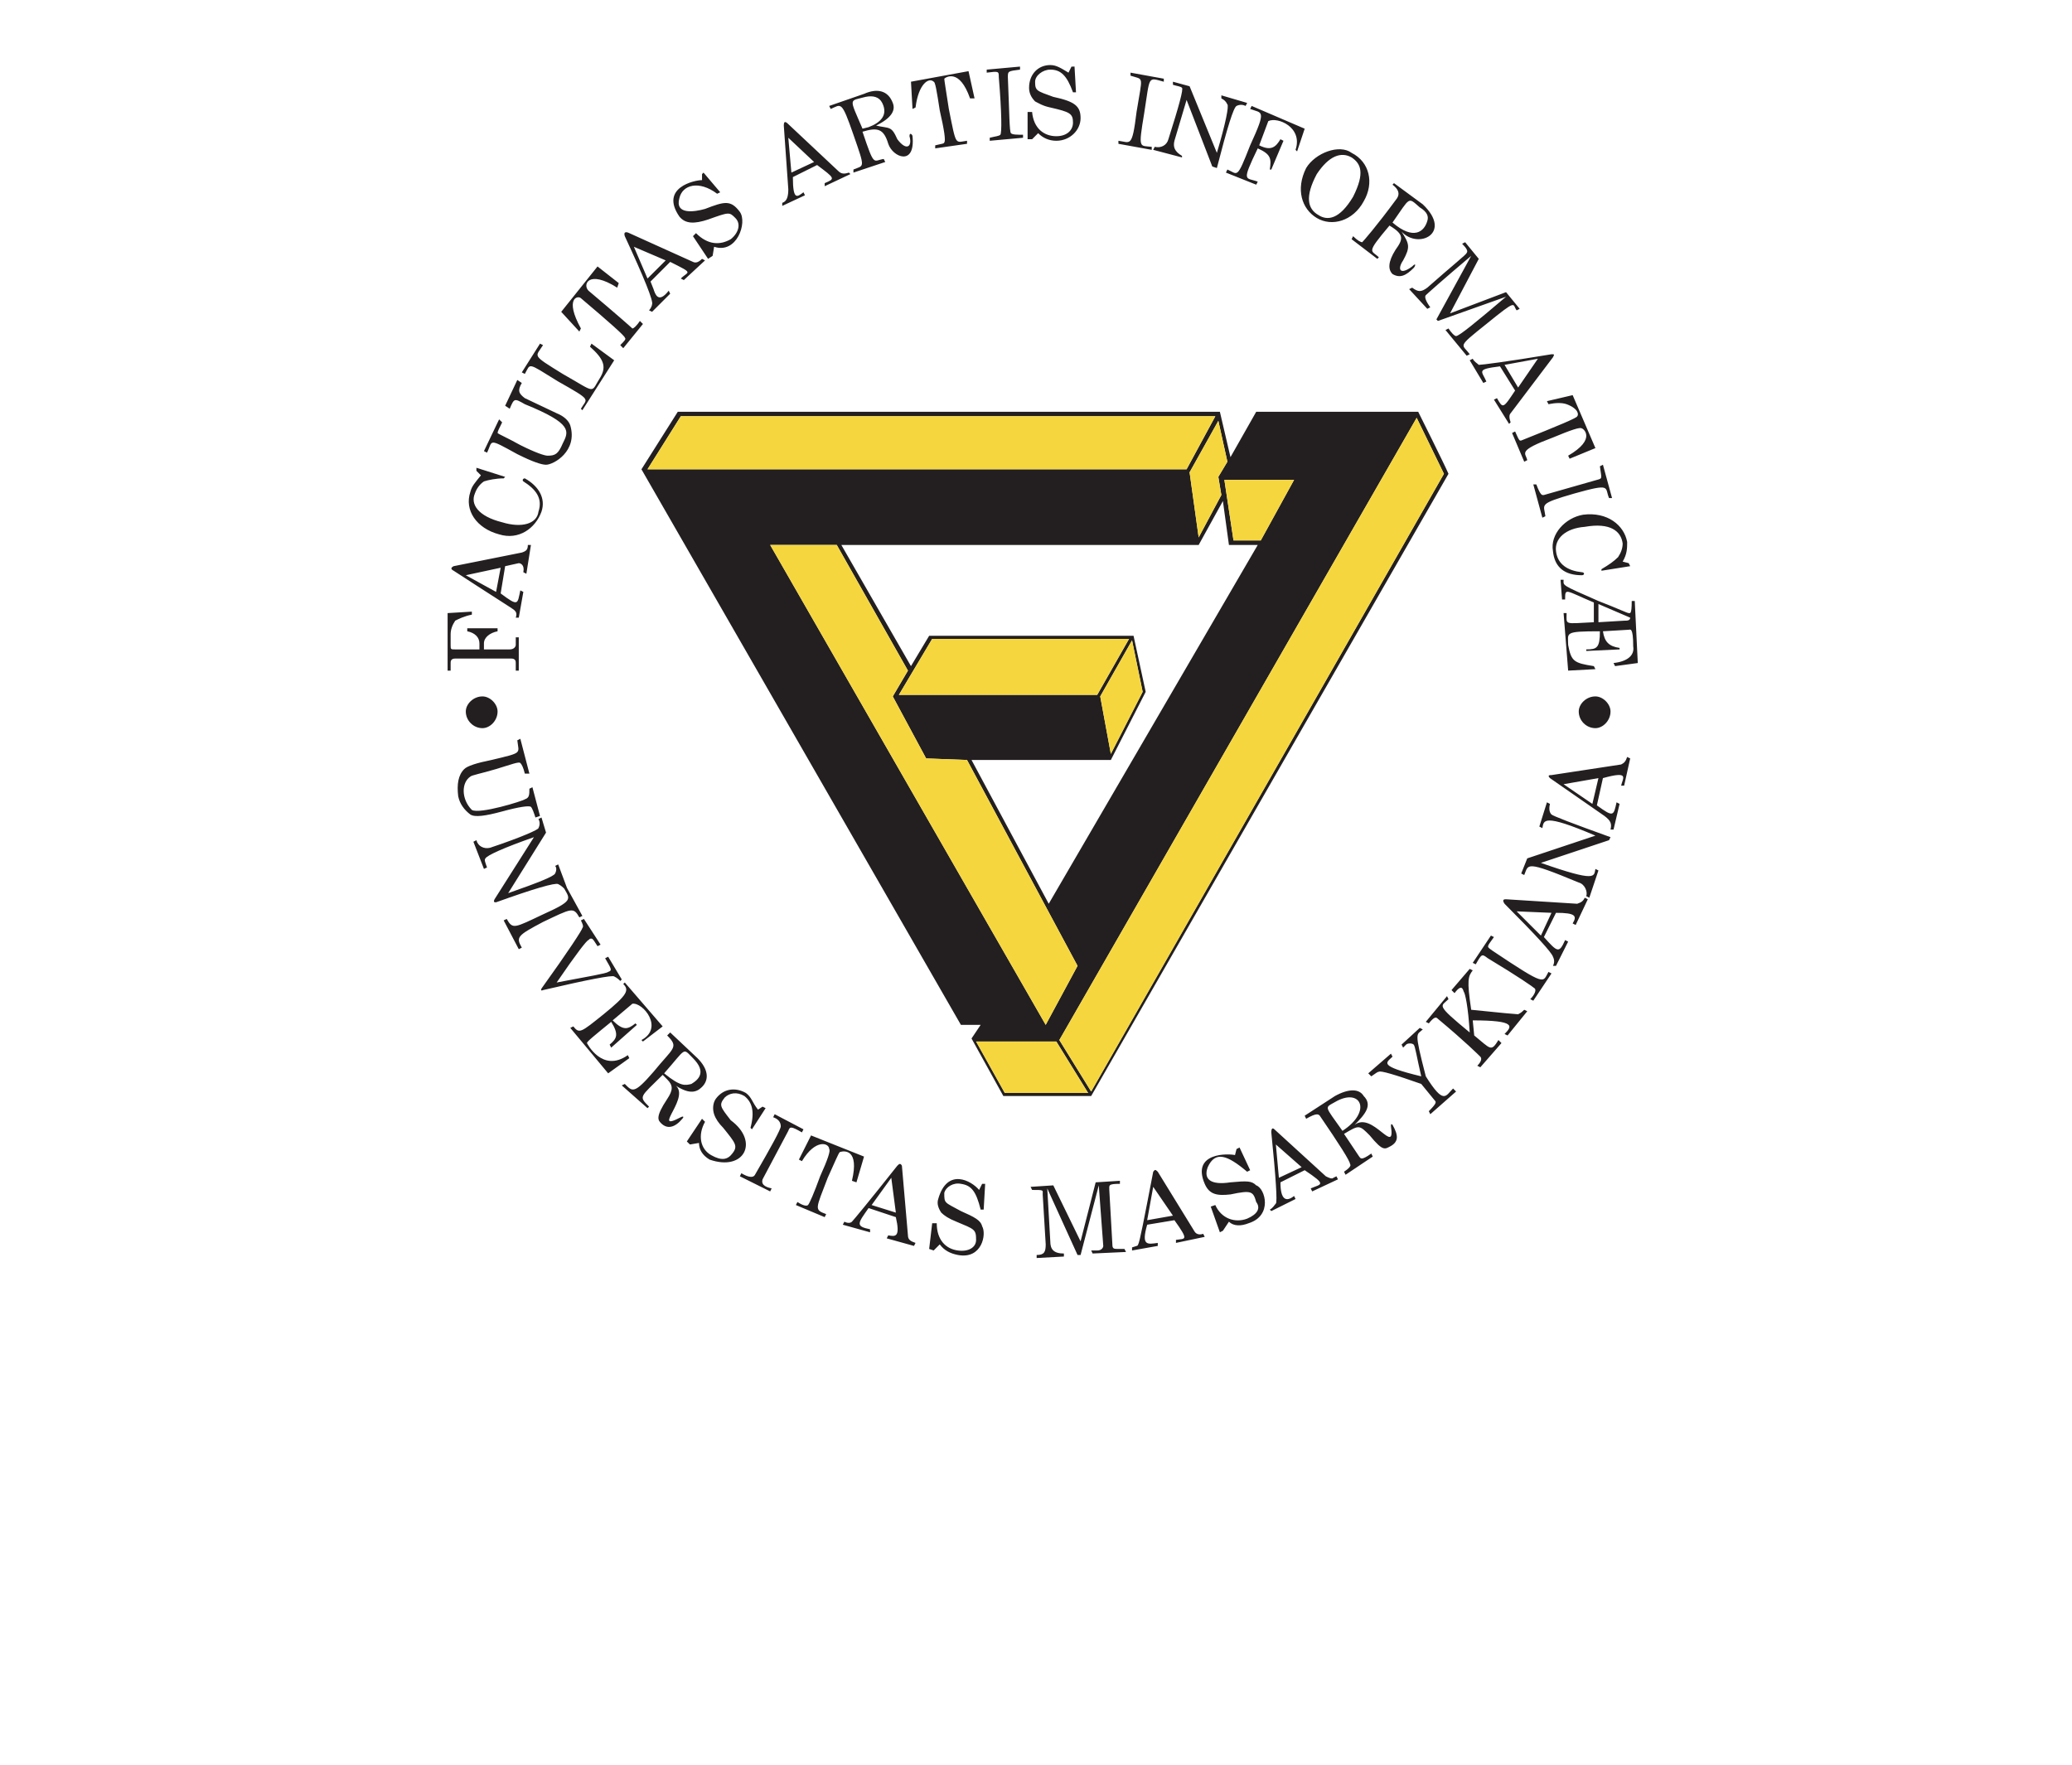 <?xml version="1.0" encoding="UTF-8" standalone="no"?>
<svg
   xmlns:dc="http://purl.org/dc/elements/1.1/"
   xmlns:cc="http://creativecommons.org/ns#"
   xmlns:rdf="http://www.w3.org/1999/02/22-rdf-syntax-ns#"
   xmlns:svg="http://www.w3.org/2000/svg"
   xmlns="http://www.w3.org/2000/svg"
   xmlns:sodipodi="http://sodipodi.sourceforge.net/DTD/sodipodi-0.dtd"
   xmlns:inkscape="http://www.inkscape.org/namespaces/inkscape"
   viewBox="0 0 80.261 68.37"
   height="68.37"
   width="80.261"
   xml:space="preserve"
   id="svg2"
   version="1.1"
   sodipodi:docname="fimuni.svg"
   inkscape:version="0.92.3 (2405546, 2018-03-11)"><sodipodi:namedview
     pagecolor="#ffffff"
     bordercolor="#666666"
     borderopacity="1"
     objecttolerance="10"
     gridtolerance="10"
     guidetolerance="10"
     inkscape:pageopacity="0"
     inkscape:pageshadow="2"
     inkscape:window-width="1920"
     inkscape:window-height="1016"
     id="namedview14"
     showgrid="false"
     inkscape:zoom="7.0644624"
     inkscape:cx="44.195073"
     inkscape:cy="22.359033"
     inkscape:window-x="0"
     inkscape:window-y="27"
     inkscape:window-maximized="1"
     inkscape:current-layer="g10" /><defs
     id="defs6"><clipPath
       id="clipPath18"
       clipPathUnits="userSpaceOnUse"><path
         id="path16"
         d="M 0,70.866 H 70.866 V 0 H 0 Z"
         inkscape:connector-curvature="0" /></clipPath></defs><g
     transform="matrix(1.333,0,0,-1.333,-7.361,94.558)"
     id="g10"><g
       id="g12"
       transform="matrix(0.712,0,0,0.712,10.892,18.672)"><g
         clip-path="url(#clipPath18)"
         id="g14"
         transform="matrix(0.714,0,0,0.714,9.715,21.101)"><g
           transform="translate(38.204,10.849)"
           id="g20"><path
             id="path22"
             style="fill:#231f20;fill-opacity:1;fill-rule:nonzero;stroke:none"
             d="m 0,0 -0.173,-0.084 h -4.763 l -1.642,2.943 h 4.586 l 0.173,0.085 20.425,35.574 1.559,-3.201 z M 2.165,25.879 2.337,25.795 2.943,22.851 1.125,19.301 0.518,22.59 0.345,22.678 h -11.337 l 1.904,3.201 z M -2.599,3.811 -18.349,31.249 h 3.807 l 4.068,-7.185 -0.867,-1.474 1.907,-3.546 2.337,-0.088 6.318,-11.771 z m 8.744,27.438 1.385,2.51 0.345,-2.51 H 9.522 L -2.426,10.735 -6.839,18.956 h 7.964 l 1.991,3.895 -0.694,3.205 H -9.261 l -1.04,-1.735 -3.98,6.928 z m 5.453,3.719 -1.904,-3.462 H 8.136 l -0.522,3.462 z m -3.811,1.04 -0.518,-0.867 0.173,-1.037 -1.297,-2.425 -0.519,3.722 1.643,2.944 z m -31.245,2.598 H 7.096 L 5.454,35.574 H -25.361 Z M -7.446,3.811 h 1.129 L -6.839,3.032 -5.02,-0.257 H 0 l 20.425,35.574 c -0.26,0.602 -1.731,3.546 -1.731,3.546 H 9.434 L 7.963,36.269 7.357,38.863 H -23.63 l -2.077,-3.289 z M 0.345,22.678 0.518,22.59 2.337,25.795 2.165,25.879 Z M 0,0 -0.173,-0.084 -1.992,2.859 -1.819,2.944 Z m -35.747,21.727 c 0,-0.519 0.434,-0.952 0.952,-0.952 0.434,0 0.864,0.433 0.864,0.952 0,0.433 -0.43,0.863 -0.864,0.863 -0.518,0 -0.952,-0.43 -0.952,-0.863 m 63.618,0 c 0,-0.519 0.43,-0.952 0.952,-0.952 0.43,0 0.864,0.433 0.864,0.952 0,0.433 -0.434,0.863 -0.864,0.863 -0.522,0 -0.952,-0.43 -0.952,-0.863 m -64.485,2.337 v 0.434 c 0,0.084 0,0.257 0.261,0.257 h 3.201 c 0.261,0 0.261,-0.173 0.261,-0.257 v -0.434 h 0.172 v 1.904 h -0.172 v -0.434 c 0,-0.085 -0.088,-0.257 -0.346,-0.257 h -1.473 v 0.345 c 0,0.346 0.349,0.607 0.779,0.691 v 0.173 h -1.732 v -0.173 c 0.434,-0.084 0.695,-0.345 0.695,-0.691 v -0.345 h -1.385 c -0.261,0 -0.261,0 -0.261,0.257 v 0.606 c 0,0.261 0.088,0.519 0.261,0.779 0.172,0.088 0.518,0.262 0.952,0.346 v 0.172 l -1.386,-0.084 v -3.289 z m 0.173,5.711 c 2.253,-1.47 3.377,-2.165 3.462,-2.249 0.088,-0.089 0.176,-0.173 0.088,-0.434 h 0.172 l 0.261,1.473 -0.172,0.085 c -0.173,-0.779 -0.089,-0.951 -1.125,-0.172 l 0.257,1.558 0.779,0.172 c 0.089,0 0.346,-0.087 0.261,-0.518 l 0.173,-0.088 0.261,1.647 h -0.177 c 0,-0.261 -0.084,-0.35 -0.345,-0.434 l -3.895,-0.779 c -0.173,-0.089 -0.173,-0.173 0,-0.261 m 2.686,0.172 -0.261,-1.382 -1.731,0.953 z m -1.128,5.282 c -0.346,-0.434 -0.518,-0.607 -0.606,-0.952 -0.346,-1.04 0.348,-2.076 1.646,-2.422 1.124,-0.349 2.076,0.346 2.422,1.297 0.26,0.779 -0.173,1.47 -0.952,1.904 -0.085,0 -0.173,-0.088 -0.085,-0.173 0.691,-0.434 1.125,-0.952 0.864,-1.731 -0.085,-0.694 -0.952,-0.951 -2.076,-0.606 -1.386,0.345 -1.819,1.04 -1.559,1.642 0.088,0.261 0.261,0.522 0.519,0.695 0.261,0.085 0.694,0.173 1.128,0.173 l 0.084,0.085 -1.643,0.521 v -0.173 z m 0.349,1.297 c 0.346,0.694 0,0.867 1.731,-0.085 0.864,-0.433 1.382,-0.606 1.642,-0.606 0.434,0 1.82,0.779 1.386,2.249 -0.088,0.261 -0.346,0.522 -0.779,0.695 l -1.819,0.863 c -0.346,0.261 -0.43,0.434 -0.173,0.868 l -0.257,0.172 -0.695,-1.474 0.261,-0.172 c 0.258,0.606 0.258,0.606 0.864,0.261 2.771,-1.125 2.51,-1.559 2.165,-2.249 -0.258,-0.607 -0.434,-0.695 -0.864,-0.695 -0.173,0 -0.695,0.173 -1.558,0.606 -0.78,0.434 -1.213,0.607 -1.301,0.691 0,0.088 0.088,0.262 0.261,0.607 l -0.173,0.173 -0.867,-1.816 z m 2.161,4.502 c 0.349,0.606 0.088,0.691 1.907,-0.434 1.988,-1.124 1.643,-0.952 1.298,-1.558 l 0.084,-0.084 1.819,2.855 -1.297,0.952 -0.088,-0.173 c 0.778,-0.691 0.951,-1.125 0.606,-1.731 -0.606,-0.952 -0.173,-0.952 -2.164,0.173 -1.816,1.124 -1.559,0.951 -1.125,1.646 l -0.173,0.085 -1.04,-1.643 z m 3.116,2.422 0.089,0.176 c -0.953,1.731 -0.173,1.903 0,1.731 1.642,-1.386 2.509,-2.165 2.509,-2.253 0.085,-0.084 0,-0.172 -0.26,-0.43 l 0.172,-0.176 1.125,1.385 -0.173,0.173 c -0.173,-0.257 -0.345,-0.43 -0.43,-0.43 -0.088,0.084 -0.867,0.779 -2.51,2.161 -0.349,0.349 0,1.213 1.643,0.172 l 0.088,0.261 -1.213,0.952 -2.076,-2.594 z m 2.598,5.453 c 1.125,-2.422 1.643,-3.719 1.559,-3.895 0,-0.085 -0.088,-0.258 -0.173,-0.346 l 0.173,-0.084 1.036,1.036 -0.084,0.173 c -0.607,-0.779 -0.78,-0.173 -0.868,0.088 l -0.172,0.434 1.124,1.124 c 1.385,-0.694 1.04,-0.518 0.606,-0.952 l 0.173,-0.088 1.213,1.125 -0.173,0.088 c -0.172,-0.173 -0.345,-0.261 -0.518,-0.173 l -3.638,1.643 c -0.173,0.088 -0.346,0.088 -0.258,-0.173 m 2.338,-1.385 -1.04,-1.037 -0.779,1.816 z m 2.076,4.59 c -0.434,0 -2.425,-0.434 -1.297,-2.08 0.345,-0.43 0.863,-0.43 1.643,-0.173 1.212,0.434 1.212,0.434 1.558,0.088 0.345,-0.345 0.173,-0.867 -0.261,-1.213 -0.603,-0.345 -1.297,-0.345 -1.988,0.346 l -0.173,-0.173 0.864,-1.297 0.26,0.173 0.085,0.518 c 1.301,-0.43 1.908,1.386 1.473,1.992 -0.521,0.694 -0.867,0.606 -1.991,0.172 -0.607,-0.172 -1.731,-0.345 -1.47,0.607 0.172,0.779 1.125,1.04 2.161,0.261 l 0.176,0.084 -0.955,1.125 -0.085,-0.085 z m 4.932,-0.522 c 0,-0.43 -0.084,-0.691 -0.346,-0.779 v -0.173 l 1.298,0.607 -0.085,0.172 c -0.345,-0.257 -0.606,-0.518 -0.606,0.868 l 1.385,0.69 c 1.041,-0.779 1.041,-0.779 0.434,-1.036 v -0.176 l 1.47,0.694 -0.088,0.085 c -0.257,-0.085 -0.43,-0.085 -0.603,0.088 l -2.859,2.683 c -0.173,0.172 -0.257,0.172 -0.257,-0.085 z m 1.474,1.558 -1.298,-0.606 -0.176,1.992 z m 0.951,3.032 c 0.607,0.258 0.607,0.518 1.298,-1.474 0.694,-1.988 0.606,-1.731 0,-1.988 v -0.176 l 1.819,0.606 -0.088,0.173 c -0.607,-0.085 -0.518,-0.518 -1.213,1.558 0.867,0.261 1.213,0.173 1.473,-0.691 0.258,-0.779 1.559,-1.297 1.386,0.434 0,0.084 -0.173,0.257 -0.173,0 0.173,-0.607 -0.176,-0.868 -0.694,-0.173 -0.346,0.779 -0.434,0.603 -1.213,0.779 0.867,0.43 1.128,0.864 0.952,1.297 -0.258,0.691 -0.864,0.864 -1.643,0.519 l -1.992,-0.691 z m 1.816,-1.128 c -0.779,1.819 -0.779,1.558 0.176,1.819 0.43,0.088 0.779,0 0.952,-0.346 0.345,-0.694 -0.088,-1.124 -0.779,-1.385 z m 2.859,1.128 0.173,0.084 c 0.172,1.386 0.779,1.732 1.036,1.474 0.088,0 0.176,-0.522 0.349,-1.646 0.258,-1.125 0.345,-1.731 0.258,-1.819 0,-0.085 -0.173,-0.085 -0.519,-0.173 v -0.173 l 1.819,0.261 v 0.173 c -0.695,-0.088 -0.606,-0.346 -1.04,1.819 -0.173,1.125 -0.26,1.643 -0.26,1.731 0.087,0.085 0.867,0.606 1.473,-1.128 h 0.257 l -0.345,1.558 -3.289,-0.603 z m 4.241,2.076 c 0.691,0.085 0.691,0.085 0.691,-0.26 0.173,-2.077 0.173,-3.201 0.088,-3.29 -0.088,-0.084 -0.261,-0.084 -0.606,-0.172 v -0.173 l 1.903,0.173 v 0.172 c -0.345,0 -0.606,0 -0.691,0.089 -0.088,0.084 -0.088,1.124 -0.176,3.201 0,0.345 0,0.345 0.695,0.433 v 0.173 l -1.904,-0.173 z m 4.675,0 c -0.434,0.261 -0.695,0.434 -1.04,0.434 -0.695,0 -1.213,-0.522 -1.213,-1.301 0,-0.257 0.088,-0.518 0.345,-0.779 0.173,-0.085 0.434,-0.257 0.868,-0.346 1.124,-0.257 1.297,-0.345 1.297,-0.863 0,-0.434 -0.346,-0.779 -0.952,-0.779 -0.691,0 -1.297,0.43 -1.385,1.385 h -0.258 v -1.558 h 0.258 l 0.345,0.346 c 0.261,-0.261 0.606,-0.434 1.04,-0.434 0.779,0 1.386,0.606 1.386,1.297 0,0.695 -0.346,0.952 -1.559,1.213 -0.952,0.345 -1.04,0.345 -1.04,0.867 0,0.346 0.434,0.691 0.868,0.691 0.606,0 0.951,-0.345 1.297,-1.297 h 0.172 l -0.084,1.47 H -1.125 Z M 2.249,58.08 C 3.028,57.819 2.943,58.164 2.594,56.003 2.337,53.923 2.249,54.269 1.558,54.357 v -0.173 l 1.904,-0.345 v 0.172 c -0.695,0.085 -0.779,-0.172 -0.434,1.904 0.346,2.165 0.173,2.077 1.124,1.819 v 0.173 L 2.249,58.252 Z M 4.674,57.558 C 4.932,57.474 5.104,57.474 5.192,57.385 5.277,57.301 5.02,56.349 4.414,54.445 4.325,54.096 3.98,53.923 3.634,54.011 L 3.546,53.839 5.192,53.405 v 0.088 C 4.759,53.75 4.674,54.011 4.759,54.357 l 0.695,2.337 1.469,-3.807 0.262,-0.088 c 0.602,2.337 0.951,3.461 1.124,3.55 0.173,0.085 0.345,0.085 0.518,0 l 0.089,0.172 -1.474,0.434 V 56.779 C 7.614,56.694 7.703,56.606 7.787,56.434 7.875,56.349 7.703,55.397 7.185,53.666 l -1.559,3.808 -0.952,0.26 z m 4.414,-1.382 c 0.691,-0.261 0.952,0 0,-2.08 C 8.309,52.108 8.394,52.453 7.787,52.714 L 7.703,52.538 9.434,51.847 9.522,52.02 c -0.695,0.261 -0.956,-0.085 0,1.903 0.775,-0.345 0.775,-0.606 0.69,-1.209 h 0.085 l 0.695,1.643 -0.173,0.088 C 10.558,54.011 10.297,53.75 9.606,54.096 l 0.519,1.385 c 0.521,0.261 1.991,-0.345 1.558,-1.642 l 0.088,-0.089 0.434,1.298 -3.032,1.301 z m 5.799,-2.51 c -0.694,0.518 -2.076,0 -2.598,-0.867 -0.606,-1.213 -0.257,-2.338 0.607,-2.856 0.867,-0.518 2.076,-0.172 2.682,0.952 0.607,1.04 0.345,2.249 -0.691,2.771 m 0,-0.261 c 0.518,-0.345 0.78,-0.867 0.085,-2.249 -0.779,-1.301 -1.47,-1.385 -1.989,-1.04 -0.606,0.345 -0.778,1.04 -0.087,2.337 0.69,1.04 1.385,1.297 1.991,0.952 m 2.338,-1.558 c 0.345,-0.261 0.429,-0.518 0.257,-0.779 -1.209,-1.643 -1.904,-2.422 -1.988,-2.51 -0.089,0 -0.261,0.088 -0.522,0.345 l -0.085,-0.173 1.47,-1.124 0.088,0.088 c -0.433,0.43 -0.778,0.173 0.607,1.816 0.864,-0.519 0.779,-0.78 0.345,-1.386 -0.434,-0.691 -0.434,-1.124 -0.172,-1.385 0.429,-0.258 0.778,-0.085 1.209,0.348 0.088,0.085 0.172,0.346 -0.085,0.085 -0.695,-0.518 -0.867,-0.172 -0.518,0.346 0.43,0.779 0.345,0.951 -0.088,1.646 0.951,-1.04 2.944,-0.088 1.213,1.559 l -1.647,1.212 z m 0,-2.164 c 1.036,1.473 0.863,1.473 1.558,0.867 0.43,-0.261 0.518,-0.522 0.43,-0.779 -0.173,-0.607 -0.779,-1.125 -1.988,-0.088 m 3.98,-1.214 c 0.26,-0.257 0.345,-0.429 0.26,-0.518 0,-0.084 -0.778,-0.69 -2.252,-1.992 -0.346,-0.256 -0.519,-0.256 -0.864,0 l -0.173,-0.084 1.037,-1.125 0.172,0.085 c -0.257,0.349 -0.345,0.606 -0.257,0.694 0.085,0.085 0.952,0.864 2.595,2.25 l -1.989,-3.635 0.085,-0.088 3.895,1.385 c -1.73,-1.47 -2.682,-2.249 -2.855,-2.249 -0.088,0 -0.261,0.173 -0.434,0.434 l -0.172,-0.088 1.212,-1.47 0.173,0.084 c -0.433,0.607 -0.779,0.346 0.952,1.731 1.815,1.474 1.47,1.125 1.731,0.779 l 0.173,0.088 -0.78,0.953 -3.2,-1.213 1.642,3.116 -0.779,0.952 z m 5.108,-6.317 c -2.599,-0.433 -3.984,-0.606 -4.157,-0.606 -0.084,0.088 -0.26,0.173 -0.345,0.349 l -0.173,-0.088 0.779,-1.297 0.173,0.084 c -0.261,0.606 -0.606,0.695 0.779,0.867 l 0.864,-1.385 c -0.691,-1.04 -0.691,-1.04 -1.037,-0.434 l -0.173,-0.084 0.864,-1.386 0.089,0.085 c -0.089,0.261 -0.089,0.433 0,0.522 l 2.421,3.2 c 0.088,0.173 0.088,0.173 -0.084,0.173 m -1.908,-1.903 -0.775,1.297 1.904,0.349 z m 1.647,-0.779 0.088,-0.173 c 0.43,0.088 0.776,0.088 1.036,0 0.695,-0.261 0.695,-0.607 0.607,-0.691 0,-0.088 -1.04,-0.522 -3.201,-1.386 -0.088,0 -0.088,-0.088 -0.349,0.518 l -0.173,-0.088 0.694,-1.642 0.173,0.088 c -0.088,0.43 -0.606,0.518 1.47,1.297 1.04,0.434 1.559,0.607 1.647,0.519 0.084,0 0.863,-0.607 -0.779,-1.559 l 0.084,-0.173 1.474,0.607 -1.301,3.028 z m 4.329,-9.173 c 0.257,0.43 0.257,0.779 0.257,1.124 -0.173,0.952 -1.124,1.731 -2.51,1.558 -1.036,-0.172 -1.903,-1.124 -1.731,-2.08 0.088,-0.952 0.695,-1.381 1.647,-1.381 0.172,0 0.172,0.172 0,0.172 -0.779,0.085 -1.386,0.431 -1.474,1.209 -0.085,0.695 0.522,1.302 1.646,1.386 1.471,0.261 2.077,-0.257 2.165,-0.952 0,-0.257 -0.088,-0.518 -0.261,-0.779 -0.261,-0.257 -0.518,-0.433 -0.952,-0.691 v -0.088 l 1.643,0.261 -0.084,0.172 z m -1.301,5.45 c 0.088,-0.691 0.173,-0.691 -0.173,-0.779 l -3.028,-0.864 c -0.088,0 -0.172,-0.088 -0.434,0.606 h -0.172 l 0.518,-1.903 0.173,0.084 c -0.085,0.695 -0.43,0.695 1.646,1.297 2.164,0.607 1.731,0.35 1.992,-0.257 h 0.172 l -0.521,1.904 z m 1.819,-7.703 c 0,-0.779 -0.088,-0.691 -0.172,-0.691 -0.089,0 -0.607,0.257 -1.731,0.691 -2.165,0.952 -1.992,0.867 -1.992,1.213 h -0.173 l 0.085,-1.125 h 0.176 c 0,0.691 0,0.518 1.642,-0.173 v -1.128 c -1.73,-0.084 -1.558,-0.172 -1.558,0.522 h -0.172 l 0.261,-3.289 1.558,0.084 -0.089,0.173 c -1.124,0.177 -1.297,0.261 -1.469,1.213 0,0.695 -0.261,0.779 1.815,0.779 0,-0.952 -0.173,-1.036 -0.779,-1.036 v -0.089 l 1.904,0.089 v 0.084 c -0.603,0.088 -0.864,0.346 -0.952,0.952 l 1.474,0.088 c 0.084,0 0.257,0.173 0.257,-0.952 0.088,-0.521 -0.346,-0.867 -1.125,-0.951 l 0.088,-0.177 1.298,0.177 -0.173,3.546 z m -1.903,-1.213 v 1.04 l 1.815,-0.779 c 0,-0.173 -0.173,-0.173 -0.346,-0.173 z M -32.803,20.08 c 0.084,-0.779 0.345,-0.69 -1.474,-1.124 -0.864,-0.173 -1.386,-0.346 -1.558,-0.519 -0.346,-0.345 -0.43,-0.867 -0.346,-1.558 0.089,-0.434 0.346,-0.779 0.692,-1.04 0.26,-0.172 0.866,-0.084 1.819,0.173 0.951,0.261 1.558,0.349 1.646,0.261 0.085,-0.085 0.172,-0.345 0.257,-0.606 l 0.261,0.088 -0.433,1.642 -0.173,-0.084 c 0,-0.345 0,-0.522 -0.261,-0.606 -0.085,-0.088 -2.595,-0.868 -3.028,-0.607 -0.607,0.607 -0.607,1.558 -0.088,1.904 0.088,0.088 0.606,0.173 1.473,0.433 0.864,0.261 1.297,0.434 1.386,0.346 0.084,-0.085 0.172,-0.257 0.257,-0.606 h 0.261 l -0.518,1.991 z m 1.209,-4.498 c 0.088,-0.173 0.088,-0.345 0,-0.522 0,-0.084 -0.952,-0.518 -2.767,-1.124 -0.349,-0.085 -0.695,0.088 -0.78,0.434 l -0.172,-0.089 0.603,-1.554 0.176,0.084 c -0.089,0.261 -0.176,0.434 -0.089,0.519 0.089,0.172 1.041,0.606 2.771,1.212 l -2.252,-3.55 c -0.084,-0.173 0,-0.173 0.088,-0.173 2.164,0.78 3.374,1.129 3.55,1.04 0.173,-0.088 0.258,-0.172 0.345,-0.26 h 0.173 l -0.518,1.385 -0.176,-0.085 c 0.088,-0.088 0.088,-0.26 0,-0.434 -0.085,-0.172 -0.952,-0.517 -2.683,-1.124 l 2.164,3.462 -0.26,0.864 z m 1.473,-3.983 c 0.346,-0.607 0.519,-0.692 -1.212,-1.471 -1.646,-0.779 -1.731,-0.867 -2.077,-0.261 l -0.172,-0.084 0.863,-1.646 0.173,0.088 c -0.345,0.606 -0.257,0.691 1.213,1.47 1.643,0.779 1.731,0.867 2.076,0.261 l 0.173,0.084 -0.952,1.731 z m 0.953,-1.816 c 0.084,-0.173 0.172,-0.345 0.084,-0.434 0,-0.088 -0.779,-1.297 -2.337,-3.461 0,0 -0.085,-0.173 0.088,-0.089 2.598,0.607 3.98,0.868 4.068,0.78 0.173,-0.085 0.261,-0.173 0.346,-0.258 l 0.087,0.085 -0.778,1.301 -0.173,-0.088 c 0.346,-0.607 0.43,-0.692 0.173,-0.78 -0.089,-0.088 -1.125,-0.26 -2.944,-0.606 1.124,1.646 1.731,2.426 1.819,2.426 0.085,0.084 0.085,0.084 0.173,0.084 0.084,0 0.172,-0.173 0.345,-0.434 l 0.173,0.088 -0.952,1.47 z m 2.421,-3.635 c 0.346,-0.349 0.261,-0.606 -1.125,-1.731 -1.296,-1.04 -1.385,-1.128 -1.73,-0.694 l -0.173,-0.085 2.165,-2.598 1.209,0.868 -0.085,0.172 c -1.47,-1.04 -2.337,0.691 -2.337,0.691 0,0.088 0.433,0.434 1.386,1.213 0.433,-0.695 0.345,-0.952 -0.089,-1.301 l 0.089,-0.173 1.469,1.301 -0.084,0.085 c -0.434,-0.346 -0.695,-0.434 -1.301,0.172 l 1.128,0.952 c 0.603,0.088 1.815,-1.382 0.518,-2.076 l 0.085,-0.085 1.128,0.864 -2.165,2.51 z m 2.51,-2.943 C -23.542,2.51 -23.892,2.51 -25.016,1.128 -26.14,-0.172 -26.225,0 -26.659,0.434 l -0.173,-0.085 1.471,-1.301 0.088,0.088 c -0.606,0.607 -0.522,0.519 0.779,1.816 l 0.257,-0.258 c 0.345,-0.345 0.345,-0.606 0,-1.124 -0.691,-1.04 -0.518,-1.213 -0.345,-1.385 0.345,-0.346 0.779,-0.261 1.212,0.257 0.085,0.088 0.085,0.176 -0.088,0.088 -1.815,-0.952 0.779,1.298 -0.434,1.904 0.868,-0.606 1.302,-0.518 1.647,-0.173 0.434,0.433 0.346,1.04 -0.261,1.647 l -1.558,1.469 z M -24.41,1.04 c 1.298,1.47 1.04,1.47 1.647,0.868 0.779,-0.78 0.346,-1.214 -0.088,-1.474 -0.346,-0.085 -0.607,-0.173 -1.559,0.606 m 5.366,-2.076 c -0.346,0.433 -0.346,0.691 -0.691,0.952 -0.606,0.345 -1.297,0.257 -1.731,-0.346 -0.173,-0.261 -0.173,-0.606 -0.088,-0.867 0.088,-0.261 0.261,-0.518 0.522,-0.779 0.691,-0.864 0.864,-1.037 0.518,-1.47 -0.261,-0.346 -0.607,-0.434 -1.213,-0.088 -0.606,0.345 -0.779,1.124 -0.345,1.903 l -0.173,0.173 -0.867,-1.297 0.176,-0.173 0.519,0.088 c 0,-0.349 0.172,-0.694 0.606,-0.952 1.988,-0.694 2.855,1.037 1.209,2.249 -0.603,0.779 -0.691,0.864 -0.346,1.298 0.261,0.261 0.695,0.345 1.125,0.088 0.433,-0.346 0.606,-0.868 0.349,-1.819 l 0.084,-0.085 0.78,1.209 -0.173,0.088 z m 0.867,-0.434 c 0.261,-0.088 0.434,-0.261 0.434,-0.518 0,-0.173 -0.522,-1.125 -1.474,-2.771 -0.084,-0.173 -0.345,-0.173 -0.779,0.088 l -0.085,-0.176 1.732,-0.864 0.084,0.173 c -0.43,0.088 -0.606,0.261 -0.518,0.518 l 1.47,2.771 c 0.088,0.261 0.176,0.261 0.779,-0.088 l 0.088,0.176 -1.646,0.864 z m 1.47,-2.422 0.173,-0.088 c 0.779,1.297 1.558,1.04 1.558,0.691 0.088,-0.085 -0.084,-0.603 -0.518,-1.558 -0.345,-0.952 -0.607,-1.555 -0.691,-1.643 -0.088,-0.088 -0.349,0 -0.606,0.173 l -0.088,-0.173 1.646,-0.691 0.085,0.173 c -0.691,0.257 -0.607,0.257 0.088,2.076 0.434,0.952 0.606,1.386 0.691,1.47 0.261,0.088 1.124,0.173 0.694,-1.642 l 0.258,-0.088 0.433,1.473 -3.028,1.209 z m 5.627,-0.349 c -1.643,-2.076 -2.51,-3.116 -2.595,-3.201 -0.088,-0.088 -0.261,-0.088 -0.433,0 l -0.089,-0.173 1.558,-0.433 v 0.173 c -0.863,0.172 -0.691,0.345 -0.084,1.212 l 1.558,-0.518 c 0.257,-1.128 0,-1.128 -0.434,-1.04 l -0.088,-0.173 1.559,-0.433 0.088,0.172 c -0.261,0.089 -0.434,0.173 -0.434,0.434 l -0.345,3.98 c -0.089,0.173 -0.173,0.089 -0.261,0 m -0.085,-2.682 -1.385,0.433 1.124,1.558 z m 4.759,1.297 c -0.433,0.522 -1.819,1.301 -2.337,-0.519 -0.085,-0.257 0,-0.518 0.173,-0.778 0.173,-0.174 0.433,-0.346 0.867,-0.519 1.036,-0.433 1.125,-0.433 1.125,-1.04 0,-0.43 -0.434,-0.691 -1.04,-0.606 -0.692,0.088 -1.21,0.606 -1.21,1.558 h -0.26 L -9.261,-9 l 0.257,-0.088 0.349,0.349 c 0.258,-0.349 0.603,-0.522 1.037,-0.606 1.385,-0.261 1.646,1.209 1.385,1.642 -0.084,0.346 -0.434,0.522 -1.213,0.868 -0.951,0.518 -0.951,0.433 -0.951,1.036 0.087,0.349 0.522,0.607 0.951,0.522 0.607,-0.088 0.868,-0.434 1.129,-1.474 h 0.172 l 0.085,1.474 h -0.173 z m 3.029,0 c 0.694,0 0.606,0 0.606,-0.257 l 0.172,-2.856 c 0,-0.434 -0.084,-0.606 -0.518,-0.606 v -0.173 l 1.558,0.084 v 0.173 c -0.606,0 -0.778,0.261 -0.778,0.695 l -0.173,3.028 1.731,-3.807 h 0.173 l 1.04,3.98 0.257,-3.462 c 0,-0.085 -0.085,-0.261 -0.346,-0.261 H 0 L 0.084,-9.261 1.992,-9.173 1.903,-9 H 1.558 c -0.261,0 -0.346,0 -0.346,0.261 l -0.176,3.113 c 0,0.261 -0.084,0.349 0.607,0.349 v 0.173 L 0.257,-5.192 -0.606,-8.566 -2.165,-5.365 -3.462,-5.45 Z m 6.923,1.04 C 3.028,-7.269 2.767,-8.655 2.683,-8.739 c 0,-0.088 -0.089,-0.088 -0.346,-0.173 v -0.176 l 1.47,0.261 v 0.172 C 3.201,-8.739 2.855,-8.827 3.201,-7.615 l 1.558,0.258 c 0.867,-1.209 0.606,-1.037 0.088,-1.125 v -0.173 l 1.643,0.346 -0.085,0.173 c -0.26,-0.085 -0.433,0 -0.522,0.176 l -2.076,3.374 c -0.173,0.172 -0.173,0.088 -0.261,0 m 1.128,-2.511 -1.473,-0.26 0.345,1.907 z m 3.547,3.463 c -0.346,0.088 -2.51,0.172 -1.731,-1.643 0.261,-0.606 0.695,-0.695 1.473,-0.606 1.21,0.257 1.298,0.172 1.471,-0.434 0.26,-0.346 0.088,-0.691 -0.518,-0.952 -0.695,-0.261 -1.474,0 -1.82,0.779 L 6.835,-6.578 7.357,-8.048 7.53,-7.96 7.875,-7.442 C 8.136,-7.703 8.566,-7.703 9,-7.53 c 1.385,0.433 0.952,1.992 0.434,2.165 -0.261,0.261 -0.518,0.261 -1.471,0.173 -1.128,-0.173 -1.558,0.172 -1.3,0.867 0.433,0.951 1.124,0.691 2.253,-0.261 l 0.172,0.088 -0.606,1.297 -0.173,-0.088 z m 2.076,1.297 c 0.261,-2.595 0.349,-3.98 0.261,-4.065 -0.084,-0.088 -0.173,-0.261 -0.346,-0.349 l 0.085,-0.084 1.386,0.69 -0.085,0.173 c -0.433,-0.345 -0.779,-0.257 -0.779,0.78 l 1.386,0.694 c 1.297,-0.867 0.951,-0.779 0.345,-1.04 l 0.084,-0.173 1.474,0.691 -0.088,0.173 -0.173,-0.085 c -0.084,-0.088 -0.261,0 -0.433,0.085 l -2.94,2.686 c -0.089,0.085 -0.177,0.085 -0.177,-0.176 m 1.735,-1.988 -1.301,-0.607 -0.173,1.904 z m 0.257,2.767 c 0.607,0.349 0.694,0.261 0.779,0.176 1.125,-1.646 1.731,-2.598 1.731,-2.77 0.088,-0.089 -0.085,-0.262 -0.345,-0.434 l 0.088,-0.173 1.554,1.04 -0.084,0.173 C 15.405,-3.98 15.405,-3.807 15.321,-3.719 l -0.867,1.297 c 0.867,0.519 0.867,0.519 1.469,-0.088 0.78,-0.952 0.868,-0.779 1.213,-0.603 0.434,0.258 0.434,0.603 0.089,1.21 -0.089,0.088 -0.089,0 -0.089,-0.085 0.261,-1.731 -1.04,0.863 -2.076,0.085 0.607,0.606 1.036,1.124 0.518,1.646 -0.257,0.43 -0.864,0.43 -1.642,0 l -1.731,-1.125 z m 2.076,-0.691 c -1.036,1.47 -1.036,1.297 -0.429,1.646 1.469,0.864 2.16,-0.522 0.429,-1.646 m 1.647,3.117 c 0.261,0.172 0.345,0.26 0.433,0.26 0.085,0.085 0.952,-0.176 2.422,-0.694 l 0.779,-0.952 c 0.088,-0.085 0.088,-0.173 -0.345,-0.607 L 19.385,-1.297 20.859,0 20.687,0.173 C 20.253,-0.257 20.165,-0.779 19.128,0.868 18.434,3.55 18.606,3.205 18.956,3.55 l -0.173,0.088 -1.04,-0.955 0.088,-0.173 0.172,0.173 c 0.085,0.088 0.346,0.088 0.431,0 0.088,-0.085 0.172,-0.691 0.433,-1.815 -2.51,0.606 -1.992,0.778 -1.642,1.124 L 17.136,2.165 15.839,1.04 Z m 3.289,3.028 c 0.345,0.433 0.433,0.345 0.518,0.261 1.558,-1.298 2.337,-2.077 2.426,-2.165 0.084,-0.084 0.084,-0.261 -0.173,-0.518 l 0.173,-0.088 1.209,1.385 -0.173,0.173 c -0.43,-0.691 -0.43,-0.518 -1.385,0.261 l -0.085,0.863 c 2.51,0 2.249,-0.345 1.819,-0.779 L 23.803,3.205 24.927,4.59 24.754,4.674 C 24.667,4.59 24.582,4.502 24.405,4.417 c -0.084,0 -1.036,0.085 -2.682,0.257 -0.258,1.732 -0.173,1.905 0.088,2.253 l -0.173,0.085 -1.04,-1.213 0.173,-0.173 c 0.261,0.346 0.434,0.434 0.522,0.089 0.084,-0.089 0.257,-0.867 0.345,-2.338 -1.992,1.643 -1.646,1.471 -1.213,1.904 l -0.084,0.173 -1.213,-1.47 z m 2.683,3.377 c 0.345,0.606 0.345,0.606 0.69,0.346 1.731,-1.04 2.599,-1.647 2.687,-1.731 0.084,-0.089 0,-0.346 -0.261,-0.607 l 0.173,-0.088 1.04,1.558 -0.173,0.088 C 25.791,6.233 26.052,5.972 22.936,8.052 22.59,8.309 22.59,8.225 23.023,8.831 l -0.172,0.085 -1.04,-1.559 z m 1.646,3.462 c 1.815,-1.819 2.683,-2.771 2.767,-3.028 0.088,-0.177 0.088,-0.35 0,-0.522 H 26.57 L 27.265,8.57 27.092,8.659 C 26.743,7.879 26.658,7.964 25.879,8.831 l 0.691,1.386 c 1.125,0 1.213,-0.177 0.952,-0.607 l 0.173,-0.088 0.694,1.47 -0.173,0.088 c -0.088,-0.173 -0.172,-0.261 -0.433,-0.345 l -4.069,0.257 c -0.084,0 -0.26,0 -0.084,-0.257 m 2.683,-0.518 -0.606,-1.301 -1.386,1.385 z m -1.559,2.16 c 0.258,0.607 0,0.868 3.117,-0.429 0.345,-0.089 0.518,-0.523 0.43,-0.78 l 0.173,-0.088 0.522,1.559 -0.173,0.088 c -0.089,-0.434 0.084,-0.779 -3.116,0.345 l 3.895,1.298 0.085,0.172 c -2.165,0.779 -3.29,1.213 -3.374,1.297 -0.088,0.089 -0.173,0.261 -0.088,0.606 l -0.173,0.089 -0.434,-1.386 0.173,-0.088 c 0.088,0.434 0,0.868 3.032,-0.43 l -3.896,-1.3 -0.345,-0.865 z m 4.587,3.378 c 0.346,-0.261 0.433,-0.434 0.346,-0.779 h 0.172 l 0.346,1.469 -0.173,0.089 c -0.173,-0.779 -0.173,-0.867 -1.125,-0.173 l 0.346,1.558 c 1.558,0.431 1.128,0 1.04,-0.433 h 0.172 l 0.346,1.558 -0.173,0.084 c -0.084,-0.257 -0.173,-0.345 -0.345,-0.43 l -3.98,-0.606 c -0.088,0 -0.261,0 -0.088,-0.173 z m -0.345,2.164 -0.346,-1.474 -1.646,1.125"
             inkscape:connector-curvature="0" /></g><g
           transform="translate(58.368,46.166)"
           id="g24"><path
             id="path26"
             style="fill:#f5d63f;fill-opacity:1;fill-rule:nonzero;stroke:none"
             d="m 0,0 -1.558,3.201 -20.426,-35.574 1.819,-2.944 z m -29.253,-9.438 -1.904,-3.201 h 11.338 L -18,-9.438 Z m 8.309,-18.694 -6.317,11.771 -2.338,0.088 -1.907,3.546 0.867,1.474 -4.068,7.185 h -3.807 l 15.751,-27.438 z m 1.904,12.116 1.819,3.55 -0.607,2.944 -1.818,-3.205 z m -6.06,-19.385 h 4.763 l -1.82,2.943 h -4.586 z m 12.55,35.052 0.522,-3.462 h 1.558 l 1.904,3.462 z m -0.346,3.377 -1.642,-2.944 0.518,-3.722 1.297,2.425 -0.173,1.037 0.519,0.867 z m -32.63,-2.771 h 30.815 l 1.643,3.032 h -30.554"
             inkscape:connector-curvature="0" /></g></g></g></g></svg>